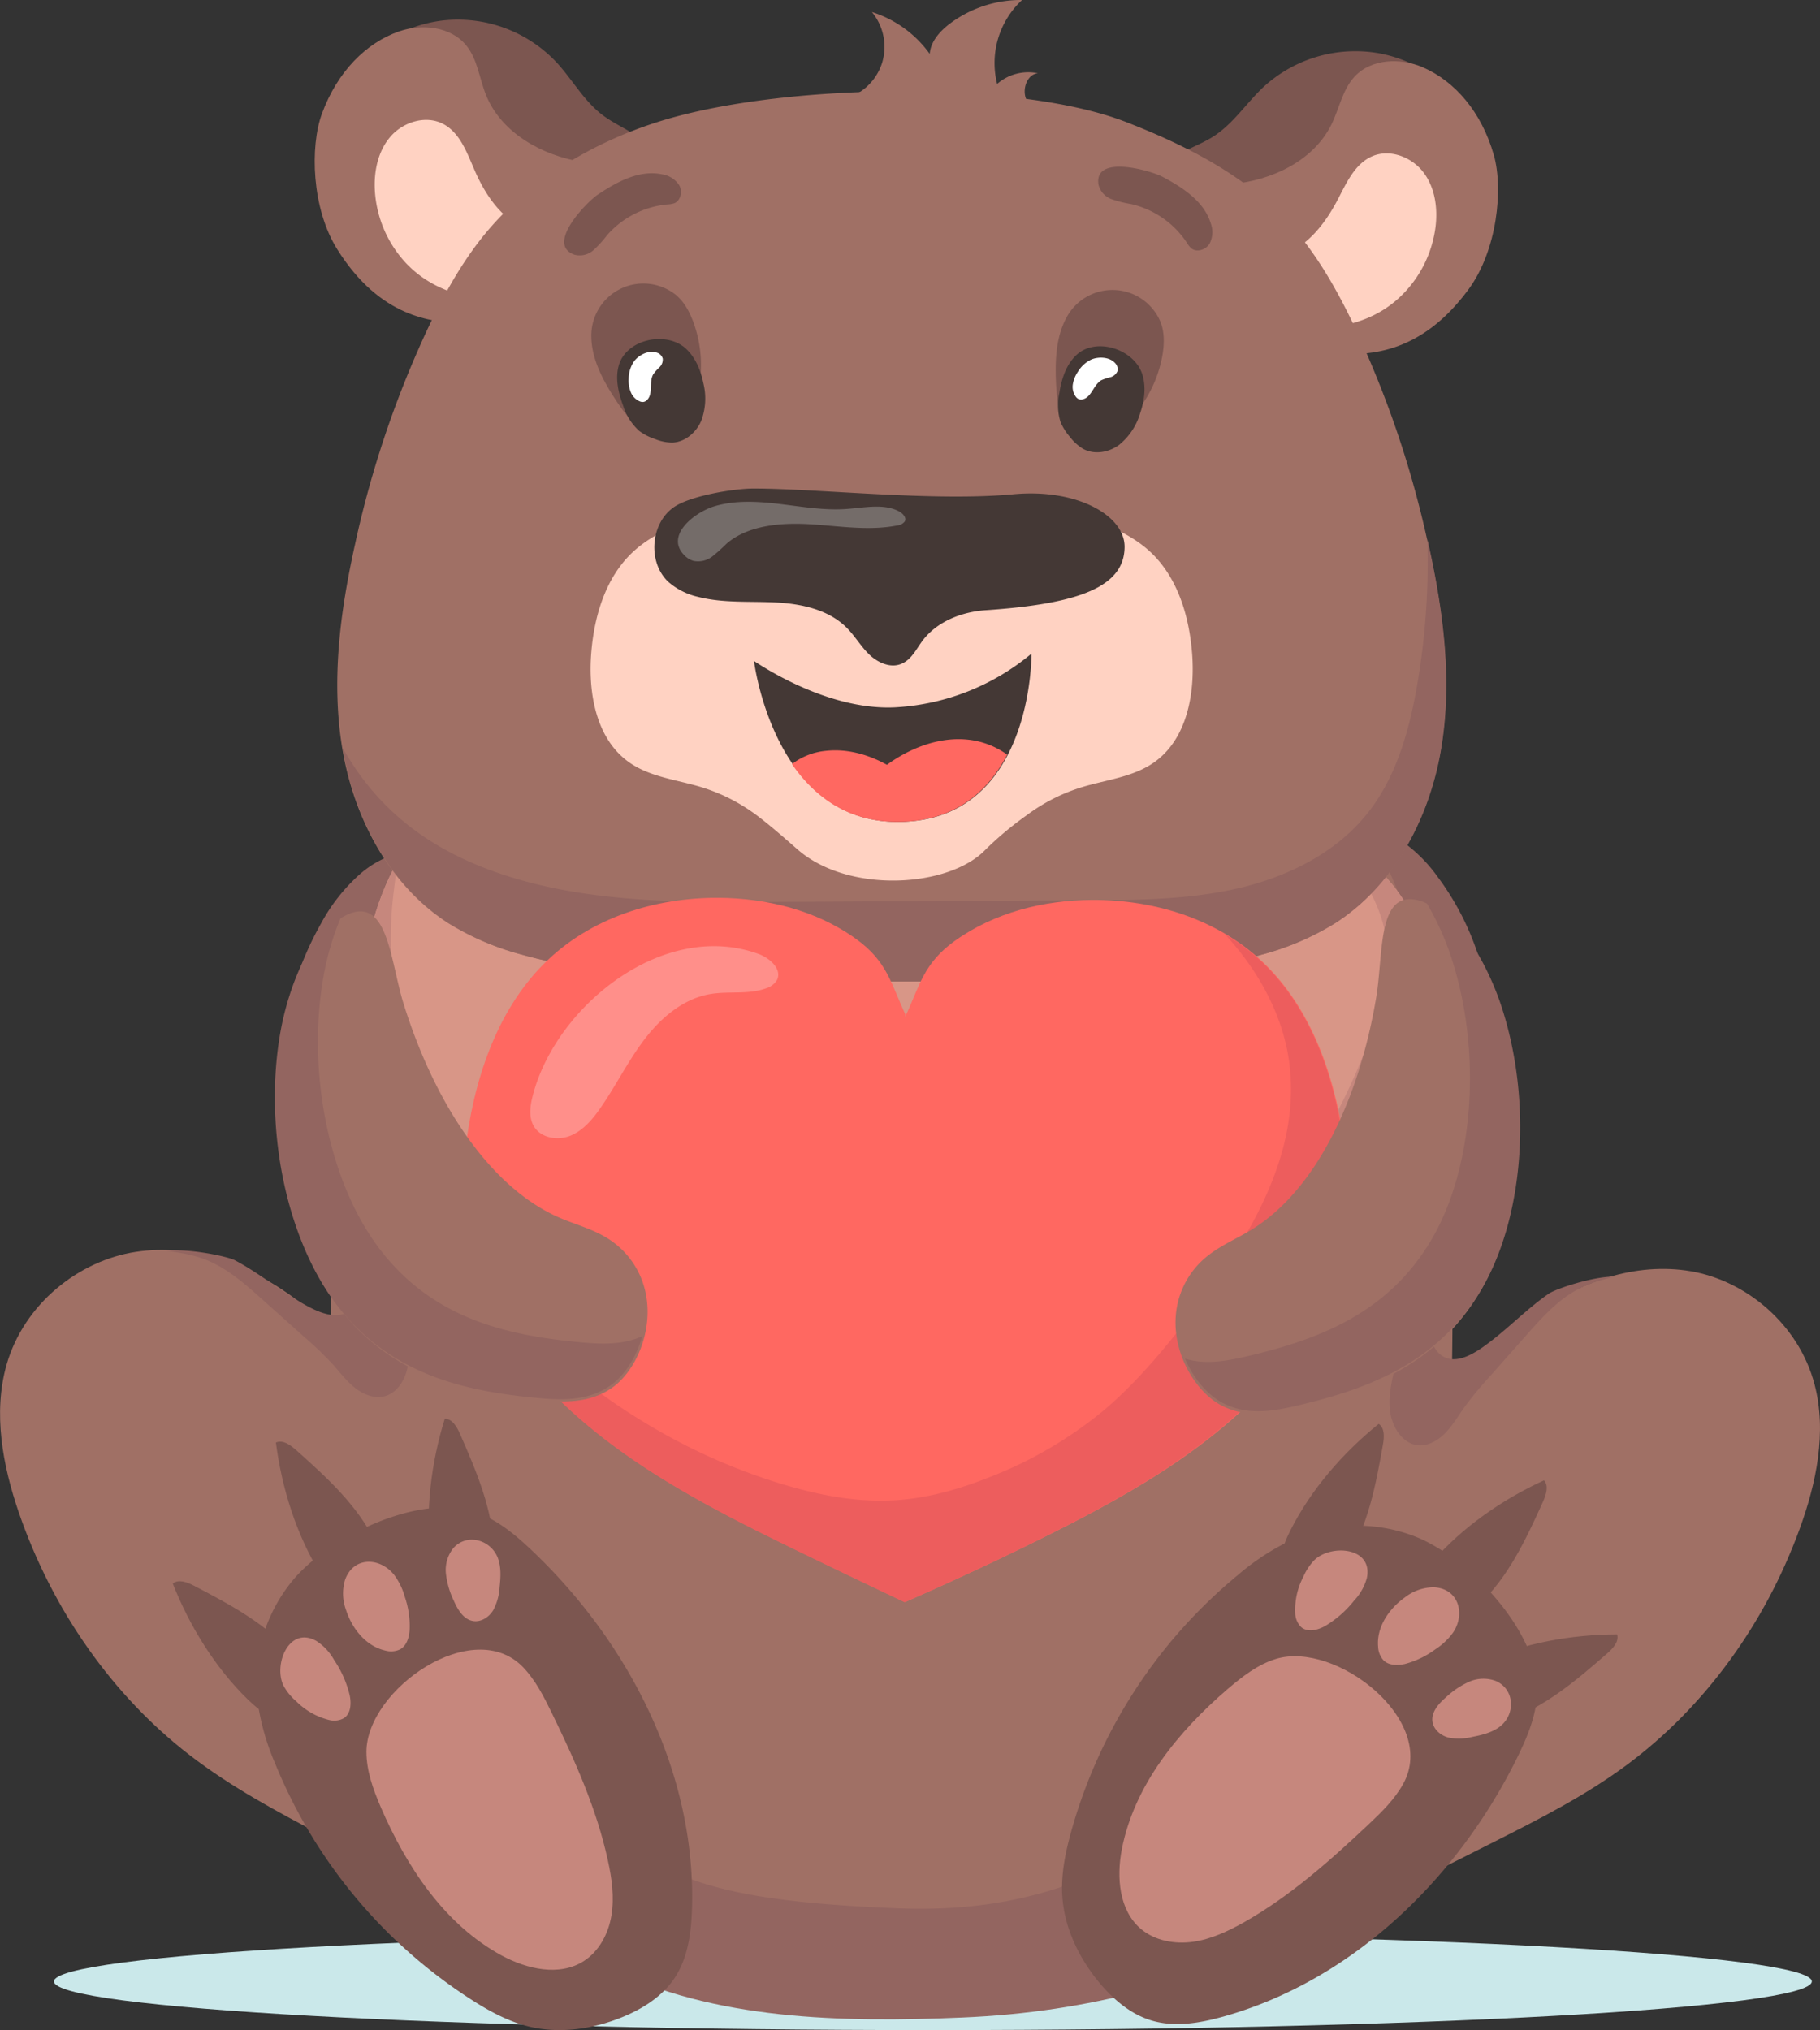 <svg xmlns="http://www.w3.org/2000/svg" viewBox="0 0 510.71 569.57"><rect x="0" y="0" width="510.71" height="569.57" fill="#333333" stroke="none"/><defs><style>.cls-1{fill:#cae8ea;}.cls-2{fill:#936560;}.cls-3{fill:#a07065;}.cls-4{fill:#d89687;}.cls-5{fill:#c6877d;}.cls-6{fill:#7c5650;}.cls-7{fill:#ffd2c2;}.cls-8{fill:#443835;}.cls-12,.cls-9{fill:#fff;}.cls-9{opacity:0.26;}.cls-10{fill:#ff6861;}.cls-11{fill:#ed5d5d;}</style></defs><title>Asset 2</title><g id="Layer_2" data-name="Layer 2"><g id="Layer_2-2" data-name="Layer 2"><path class="cls-1" d="M508.41,555.92c0,7.54-110.43,13.65-246.64,13.65S15.14,563.46,15.14,555.92s110.42-13.64,246.63-13.64S508.41,548.39,508.41,555.92Z"/><path class="cls-2" d="M373.79,260.55c-1.76-5.66-2.83-11.82-1.06-17.47s7.08-10.54,13-10.13a15.38,15.38,0,0,1,7.15,2.7,42.17,42.17,0,0,1,10.47,10.26,76,76,0,0,1,15.06,49.27c-.25,4.73-1,9.62-3.68,13.53s-7.69,6.55-12.23,5.18c-3.46-1-5.93-4.1-7.74-7.23-3.86-6.66-3.33-14.58-7.19-20.79C382.3,277.42,376.83,270.28,373.79,260.55Z"/><path class="cls-2" d="M90.14,259a50.38,50.38,0,0,1,10.76-13.66,27.29,27.29,0,0,1,15.76-6.82,4.6,4.6,0,0,1,2.33.31c1.29.63,1.81,2.16,2.09,3.57,2,10.21-2.51,20.47-7,29.83-3.77,7.79-7.79,15.72-14.23,21.49-3.12,2.79-6.76,5-9.47,8.21-1.59,1.88-3,4.19-5.33,5a5.19,5.19,0,0,1-5.31-1.35c-2.3-2.48-1.12-7.45-.85-10.49A89.33,89.33,0,0,1,90.14,259Z"/><path class="cls-3" d="M104.74,452.92c4,15.77,9,31.63,18.91,45.18,13.94,19.13,36.69,32.19,60.94,39.39s50.08,9,75.63,9.35c39.2.55,80.25-2.64,113.5-21.2,8.91-5,17.31-11.21,22.1-19.56s5.55-17.89,6.25-27.19c4.49-59.72,9-119.83,1.51-179.31-3.05-24.31-8.3-48.93-21.74-70.24a86.23,86.23,0,0,0-23.28-25c-11.84-8.26-26.21-13.11-40.71-16.62-35.51-8.58-73.57-9.66-109.06-1-34.4,8.36-78.72,28.85-92.91,60.12-18.46,40.65-24.6,85.83-22.7,129.43A378.13,378.13,0,0,0,104.74,452.92Z"/><path class="cls-4" d="M101.81,304c3.82,27.3,20.59,54.71,42.07,70.91,29.86,22.5,70.36,19.68,105.73,30.56,15,4.61,30.21,12.77,37.23,27.28-1.37-7,2.06-14.22,7-19.16s11.25-8.1,17.31-11.44c22.41-12.38,45-30.67,64.24-47.84,31.11-27.72,38-82.65,12.84-108.94-20.74-21.65-44.7-39.35-72.76-48.46-31.85-10.34-65.11-16.35-98.48-16.14-19.88.13-39.95,2.5-58.63,9.56-16.2,6.12-16.56,23.32-34.83,37.18C104.65,241.88,97.86,275.81,101.81,304Z"/><path class="cls-5" d="M388.24,245.41A225.56,225.56,0,0,0,363,222.61c-1.34.07-2.68.19-4,.36,13.8,11.21,28.74,24.52,30.21,42.65.65,7.88-1.43,15.73-4,23.17A168.94,168.94,0,0,1,340.08,358l.09-20.59a81,81,0,0,1-23.64,32.84,128.78,128.78,0,0,0,5.61-62.08c-3.95,34.33-23.57,66.36-51.83,84.6-2.45,1.59-5.62,3.09-8.09,1.51-1.64-1.06-2.34-3.14-2.91-5.06l-5.58-18.6q-2.89,9.64-5.81,19.28a138.36,138.36,0,0,1-42.84-21.12c-8-5.82-15.86-13.44-17.18-23.47l1.92,19.63c-30.48-6.26-57.59-28.25-70.83-57.46A108.45,108.45,0,0,1,110.5,250c.31-2.5.65-5.38,1.12-8.37-9.69,16.91-12.77,41.29-9.81,62.46,3.82,27.3,20.59,54.71,42.07,70.91,29.86,22.5,70.36,19.68,105.73,30.56,15,4.61,30.21,12.77,37.23,27.28-1.37-7,2.06-14.22,7-19.16s11.25-8.1,17.31-11.44c22.41-12.38,45-30.67,64.24-47.84C406.51,326.63,413.42,271.7,388.24,245.41Z"/><path class="cls-6" d="M387.24,15a38.1,38.1,0,0,0-32.69,9.4c-4.77,4.47-8.41,10.21-13.9,13.78-5,3.26-11.45,4.64-15.15,9.35s-3.45,11.8-1.39,17.59a36.44,36.44,0,0,0,26,23c9,2,18.52.43,27.38-2.26C388.64,82.39,399.61,77,407.08,68,423.82,47.78,412.4,19.85,387.24,15Z"/><path class="cls-3" d="M337.67,53c2.42-1,5.13-1.1,7.74-1.33,11.39-1,23.16-6.5,28.21-16.75,2.2-4.49,3.09-9.76,6.49-13.43,4.69-5.05,12.88-5.34,19.19-2.59,8.85,3.85,16.41,12.38,19.9,24.66,2.63,9.28,1,26.61-7.12,37.63-13.43,18.28-27.88,18.31-36.35,18.19l-3.84-4.91c-8.36,6.24-21.11,5.64-28.84-1.36-3.84-3.47-6.37-8.13-8.59-12.81s-4.2-9.57-4.15-14.72S332.94,55.05,337.67,53Z"/><path class="cls-7" d="M392.42,83.72a32.71,32.71,0,0,0,10.39-19.93c.68-5.37-.11-11.15-3.39-15.45s-9.4-6.64-14.36-4.5-7.31,7.66-9.83,12.44c-2.94,5.57-6.88,10.88-12.39,14-4,2.22-8.58,3.18-12.45,5.57s-7,7.12-5.4,11.38c1.08,2.87,4,4.64,6.85,5.67,7.55,2.67,13.54,0,20.92-.9S386.79,88.82,392.42,83.72Z"/><path class="cls-6" d="M124.26,5.75A38,38,0,0,1,156.17,17.5c4.44,4.8,7.66,10.79,12.87,14.75,4.76,3.62,11.09,5.46,14.43,10.42s2.58,12,.11,17.66a36.46,36.46,0,0,1-27.56,21c-9.16,1.34-18.5-.92-27.14-4.25C118,72.9,107.41,66.68,100.62,57.16,85.39,35.82,98.81,8.79,124.26,5.75Z"/><path class="cls-3" d="M170.92,47.33c-2.33-1.21-5-1.47-7.62-1.89-11.28-1.86-22.62-8.16-26.91-18.76-1.87-4.63-2.38-10-5.5-13.86-4.31-5.37-12.45-6.26-18.95-4C102.84,12,94.67,20,90.3,32,87,41.06,87.39,58.46,94.67,70c12.06,19.21,26.47,20.28,34.93,20.79l4.19-4.63c7.88,6.83,20.64,7.16,28.86.74,4.08-3.18,6.94-7.64,9.49-12.15s4.89-9.24,5.21-14.38S175.5,49.68,170.92,47.33Z"/><path class="cls-7" d="M114.09,74a32.73,32.73,0,0,1-8.91-20.63c-.29-5.4.92-11.11,4.5-15.16s9.86-5.95,14.65-3.45,6.73,8.17,8.9,13.12c2.53,5.78,6.07,11.35,11.34,14.82,3.8,2.51,8.33,3.8,12,6.47s6.47,7.6,4.56,11.74c-1.28,2.78-4.29,4.34-7.24,5.15-7.72,2.12-13.5-1-20.79-2.41S119.34,79.45,114.09,74Z"/><path class="cls-3" d="M400.76,152.71a284.43,284.43,0,0,0-21-61.77c-4.71-9.8-10.14-19.37-17.35-27.53C350.26,49.63,333.35,41,316.22,34.33c-30.55-12-97.23-11.19-132,0-17.52,5.63-34,15.3-46.23,29.08-7.21,8.16-12.64,17.73-17.36,27.53a284.94,284.94,0,0,0-21,61.77c-4.22,19-6.8,38.74-3.47,57.92s13.24,37.88,29.63,48.39a76.26,76.26,0,0,0,20.75,8.86c16.44,4.61,33.64,5.67,50.69,6.71s88.72,1.05,105.9,0,34.24-2.1,50.69-6.71A76.26,76.26,0,0,0,374.6,259c16.38-10.51,26.29-29.21,29.62-48.39S405,171.72,400.76,152.71Z"/><path class="cls-7" d="M334.52,183.38c-.81-10.43-4-21.22-11.58-28.4-4.83-4.55-11.07-7.31-17.36-9.45-15.8-5.39-94.94-5.39-110.74,0-6.29,2.14-12.53,4.9-17.36,9.45-7.61,7.18-10.78,18-11.58,28.4-.87,11.28,1.45,24.09,10.73,30.56,5.88,4.1,13.38,4.83,20.23,6.92a50.75,50.75,0,0,1,15.64,8c3.95,3,7.65,6.28,11.38,9.53,14.35,12.45,42.48,10.62,52.65,0a92.76,92.76,0,0,1,11.39-9.53,50.53,50.53,0,0,1,15.64-8c6.85-2.09,14.34-2.82,20.22-6.92C333.06,207.47,335.39,194.66,334.52,183.38Z"/><path class="cls-8" d="M211.53,137.06c-5.66,0-17.49,2-22.22,5.08-6.82,4.5-7.69,15.7-1.66,21.21a19.18,19.18,0,0,0,8.33,4.13c7,1.77,14.35,1.18,21.57,1.54s14.86,1.95,20,7.06c2.33,2.32,4,5.26,6.36,7.54s5.9,3.89,8.95,2.66,4.33-4.4,6.28-6.87c4.1-5.18,10.91-7.77,17.5-8.21,26.14-1.78,38.93-6.56,38.93-17.82,0-8.8-13.44-16.37-31.2-14.71C262.08,140.76,229.33,137.06,211.53,137.06Z"/><path class="cls-9" d="M192.15,155.9a5.69,5.69,0,0,0,2.43,1.46,6.57,6.57,0,0,0,5.3-1.23,50.31,50.31,0,0,0,4-3.59c5.9-5.1,15-5.94,23.18-5.47s16.58,1.94,24.63.37a3.1,3.1,0,0,0,2.2-1.14c.58-1-.49-2.23-1.61-2.83-4.33-2.3-9.8-1-14.84-.67-6.18.44-12.34-.65-18.49-1.39s-12.54-1.14-18.42.61C194.88,143.7,186.4,150.33,192.15,155.9Z"/><path class="cls-6" d="M161.26,71.48a5.79,5.79,0,0,0,5.27-1.29A30.9,30.9,0,0,0,170.34,66a25.71,25.71,0,0,1,17-8.65,6.63,6.63,0,0,0,1.88-.33c1.82-.75,2.33-3.33,1.38-5.05a7,7,0,0,0-4.84-3.07c-6.37-1.33-12.69,2.13-18.1,5.76C164.67,56.7,152.92,68.64,161.26,71.48Z"/><path class="cls-6" d="M308.26,51.87a5.82,5.82,0,0,0,3.64,4,31.86,31.86,0,0,0,5.48,1.38,25.67,25.67,0,0,1,15.7,10.9,6.62,6.62,0,0,0,1.18,1.5c1.52,1.25,4,.48,5.1-1.18a7,7,0,0,0,.42-5.71c-1.86-6.25-7.9-10.17-13.66-13.21C322.9,47.87,306.81,43.18,308.26,51.87Z"/><path class="cls-3" d="M247.56,17.51a15.33,15.33,0,0,0-2.89-14.13,31.62,31.62,0,0,1,16.22,11.74c.27-3.53,2.91-6.43,5.74-8.55A33.25,33.25,0,0,1,286.81,0a24.08,24.08,0,0,0-7,23.55,13.27,13.27,0,0,1,11.44-3c-2.92.29-4.34,4.07-3.44,6.88s3.22,4.84,5.25,7,3.95,4.8,3.63,7.73c-.41,3.79-4.3,6.15-7.93,7.32-12.56,4.07-26.44,1-38.4-4.59a50.63,50.63,0,0,1-14-9.18c-1.43-1.4-2.83-3.15-2.72-5.16.18-3.33,5.68-3.41,7.91-4.91A15.22,15.22,0,0,0,247.56,17.51Z"/><path class="cls-2" d="M400.53,151.26a203.07,203.07,0,0,1-2.92,41.27c-2.23,12.73-5.87,25.64-13.95,35.74-8.86,11.09-22.34,17.73-36.17,20.94s-28.17,3.3-42.37,3.37l-89.89.47c-27.12.14-55,.14-80.2-9.9-18.23-7.26-30.62-18.57-38.87-33.35,0,.28.08.55.13.83,3.34,19.18,13.24,37.88,29.63,48.39a76.26,76.26,0,0,0,20.75,8.86c16.44,4.61,33.64,5.67,50.69,6.71s88.72,1.05,105.9,0,34.24-2.1,50.69-6.71A76.39,76.39,0,0,0,374.7,259c16.38-10.51,26.29-29.21,29.62-48.39s.76-38.91-3.46-57.92Z"/><path class="cls-2" d="M269.39,547.94c39.41-1,75.61-6.09,113.49-27.26-13.74,4.72-27.51,9.44-41.68,12.93a277.09,277.09,0,0,1-73.52,7.44,375.15,375.15,0,0,1-74.48-9.95c-13.68-3.18-27-7.21-40.37-11.32,2.62,1.51,4.7,3.5,7.38,4.91,3.57,1.88,7.32,3.55,11,5.15A213.45,213.45,0,0,0,193.73,538a236.19,236.19,0,0,0,48,9.1A251.05,251.05,0,0,0,269.39,547.94Z"/><path class="cls-3" d="M106.4,374.15c-9-1.56-15.41-3.57-22.91-9.27-13.18-10-29.41-16.1-45.39-13.65S6.76,365.76,1.84,382.9C-2,396.44.75,411.14,5.26,424.29c9.41,27.42,26.34,51.47,48,68.16,11.78,9.08,24.81,16,37.78,22.81,42.44,22.41,86.13,45.19,133.25,48.89,7.94.63,16.2.64,23.59-2.8s13.76-11.12,14-20c.15-5.9-2.34-11.42-5.17-16.35-18.4-32.06-52.28-49-73.74-78.6-13.14-18.13-21-40.05-32.82-59.15-3.3-5.32-13.35-23.54-20.09-22.76C121.57,365.48,119.15,376.35,106.4,374.15Z"/><path class="cls-3" d="M406.49,382.94c8.83-1.36,16-8.28,23.41-13.73C443,359.61,459,354,474.5,356.67s30.26,14.87,34.69,31.79c3.5,13.38.46,27.76-4.23,40.59-9.77,26.75-26.81,50-48.3,66-11.69,8.7-24.56,15.21-37.36,21.68-41.91,21.2-85,42.74-131.11,45.47-7.76.47-15.82.33-23-3.2S252.05,547.84,252,539.13c0-5.79,2.53-11.17,5.4-16C276.06,492,309.5,476,331.07,447.38c13.23-17.55,21.36-38.93,33.32-57.46,3.34-5.16,13.54-22.86,20.1-22C392.72,369.07,394,384.87,406.49,382.94Z"/><path class="cls-8" d="M211.58,185.46c.72.4,20,13.86,39.42,13a65.23,65.23,0,0,0,38.44-15.07S290,230.51,252,230.59C217.09,230.67,211.58,185.46,211.58,185.46Z"/><path class="cls-10" d="M251.82,230.59c16.42,0,25.63-8.85,30.81-18.86a22.78,22.78,0,0,0-10.57-4.16c-8.2-1-16.47,2.15-23.18,7-5.2-2.88-11.2-4.57-17.1-3.91a18.41,18.41,0,0,0-9.55,3.72C228.31,223.19,237.64,230.62,251.82,230.59Z"/><path class="cls-2" d="M86.75,366.7c3.61,1.89,8.18,3.51,11.4,1,2.23-1.78,2.92-5,3.39-7.87a196.59,196.59,0,0,0,2.29-22.47,212.25,212.25,0,0,0,8,31.41c1.41,4.17,3,8.44,2.78,12.86s-2.67,9.09-6.74,10.11c-2.87.72-5.91-.5-8.27-2.37s-4.21-4.35-6.24-6.61a95.57,95.57,0,0,0-7.75-7.45L73.7,364.65c-4-3.58-8.07-7.19-12.75-9.72s-8.82-3.25-14.32-4c6.56-.72,17.32,1.62,19.26,2.64C73.13,357.38,79.47,362.87,86.75,366.7Z"/><path class="cls-2" d="M415.72,378.22c-3.32,2.28-7.6,4.4-11,2.22-2.35-1.52-3.33-4.6-4.06-7.45a233.64,233.64,0,0,1-5.22-24c-.77,10.83-1.53,23.52-3.89,34.07-1,4.3-2.06,8.72-1.45,13.1s3.48,8.74,7.54,9.3c2.85.39,5.68-1.16,7.79-3.28s3.67-4.79,5.42-7.27a98.27,98.27,0,0,1,6.8-8.27l10.52-11.88c3.54-4,7.13-8.05,11.43-11.08s8.25-4.22,13.53-5.54c-6.44,0-16.66,3.54-18.45,4.76C428.05,367.44,422.42,373.61,415.72,378.22Z"/><path class="cls-10" d="M377.51,323.76c-2.13-19.54-8.65-39.3-21.94-52.66-13.07-13.13-31.44-18.73-49.24-18.62-13.36.08-27.2,3.45-38.46,11.54-8.7,6.26-9.79,12.49-13.83,21.2v-.6c-4-8.7-5.13-14.94-13.83-21.19C229,255.34,215.12,252,201.75,251.89c-17.79-.11-36.17,5.49-49.23,18.62-13.3,13.36-19.82,33.11-22,52.66-1,9.46-1.13,19.16,1,28.4,2.6,11.11,8.37,21.11,15.26,29.8,17.44,22,41.75,36.06,66,48.25,13.56,6.81,41.16,19.87,41.16,19.87,13.86-6.08,27.6-12.47,41.17-19.28C319.47,418,343.78,404,361.23,382c6.89-8.69,12.66-18.68,15.26-29.8C378.64,342.92,378.54,333.22,377.51,323.76Z"/><path class="cls-11" d="M377.31,323.76c-2.13-19.54-8.65-39.3-21.95-52.66a58.47,58.47,0,0,0-11.64-9c9.22,10,16.1,22.21,18,35.6,3.7,26.28-11.89,51.16-28.23,72.07-7.34,9.4-15,18.62-24.18,26.26a116,116,0,0,1-31.58,18.39c-8.58,3.41-17.58,6-26.8,6.51-10.88.64-21.76-1.57-32.19-4.77a168.2,168.2,0,0,1-36.84-16.44,170.46,170.46,0,0,1-49.55-44.59c2.91,9.71,8.16,18.51,14.31,26.27,17.45,22,41.75,36.06,66,48.25,13.57,6.81,41.17,19.87,41.17,19.87,13.85-6.08,27.6-12.47,41.16-19.28C319.27,418,343.57,404,361,382c6.89-8.69,12.66-18.68,15.26-29.8C378.44,342.92,378.34,333.22,377.31,323.76Z"/><path class="cls-3" d="M421.05,283.47c8.41,26,6.31,57.65-5.16,77.94-12.22,21.59-32.41,28.91-51.66,33.49-7,1.67-14.44,3.07-21.48-.59s-13.47-14-12.85-24.68a23.72,23.72,0,0,1,8-16.47c4.06-3.54,8.74-5.39,13.12-8.05,18.39-11.16,30.47-37,35.2-65.54,2-12.23.24-30.19,12-26.92C408,255.39,416.86,270.51,421.05,283.47Z"/><path class="cls-2" d="M421.46,282.78c-4-12.42-12.35-26.83-21.71-30.41a78.16,78.16,0,0,1,7.6,16.58c8.42,26,6.32,57.66-5.15,77.95-12.21,21.59-32.41,28.91-51.66,33.48-5.88,1.4-12,2.61-18,.83,2.39,5.63,6.39,10.23,10.61,12.42,7,3.65,14.45,2.25,21.48.58,19.25-4.58,39.45-11.89,51.66-33.49C427.77,340.43,429.87,308.81,421.46,282.78Z"/><path class="cls-3" d="M79.2,290.13c-4.78,26.94,1.6,58,15.73,76.51,15,19.73,36,24.23,55.74,26.14,7.2.7,14.73,1.07,21.2-3.51s11.44-15.7,9.37-26.2a23.68,23.68,0,0,0-10.12-15.23c-4.51-3-9.39-4.15-14.1-6.19-19.73-8.55-35.21-32.46-43.8-60.14-3.68-11.83-4.35-29.87-15.53-25C88.32,260.54,81.58,276.73,79.2,290.13Z"/><path class="cls-2" d="M78.7,289.51c2.28-12.86,8.58-28.27,17.36-33.09a78,78,0,0,0-5.27,17.47c-4.79,26.93,1.59,58,15.73,76.51,15,19.73,36,24.23,55.74,26.14,6,.58,12.26.94,17.94-1.64-1.61,5.91-4.95,11-8.83,13.75-6.47,4.58-14,4.2-21.2,3.51-19.7-1.91-40.7-6.41-55.74-26.14C80.3,347.48,73.92,316.44,78.7,289.51Z"/><path class="cls-9" d="M149.49,307.42c-.73,2.83-1.18,6,.3,8.55,1.94,3.31,6.65,4.12,10.22,2.69s6.18-4.52,8.38-7.66c4.39-6.28,7.78-13.24,12.42-19.34s10.91-11.47,18.46-12.76c5.17-.89,10.66.19,15.59-1.58A5.52,5.52,0,0,0,218,275c1.58-3.06-2-6.24-5.26-7.4C186,258,155.93,282.35,149.49,307.42Z"/><path class="cls-6" d="M165.94,94.64c.14,6.21,3.23,12,6.6,17.19,2.08,3.23,4.4,6.47,7.71,8.43s7.85,2.32,10.82-.11a12,12,0,0,0,3.26-5.05,35,35,0,0,0,.18-24.86c-1.22-3.25-3-6.43-6-8.33A14.61,14.61,0,0,0,165.94,94.64Z"/><path class="cls-8" d="M173.59,102.69c-1,3.73,0,7.72,1.34,11.33a15.85,15.85,0,0,0,4.39,6.84,15.07,15.07,0,0,0,4.47,2.31,12.89,12.89,0,0,0,4.84,1c3.58-.11,6.73-2.81,8.14-6.1a17.83,17.83,0,0,0,.6-10.56c-.75-3.66-2.25-7.3-5-9.79C186.8,92.76,175.59,95.18,173.59,102.69Z"/><path class="cls-12" d="M177.88,101.43a8.8,8.8,0,0,0-1.47,4.82A8.62,8.62,0,0,0,177,110a4.69,4.69,0,0,0,2.6,2.64,2,2,0,0,0,.86.14,1.8,1.8,0,0,0,1.13-.58c1.76-1.78.48-5,1.7-7.16a12.23,12.23,0,0,1,1.77-2,3,3,0,0,0,.91-2.44,2.45,2.45,0,0,0-1.71-1.68C182,98.14,179.2,99.62,177.88,101.43Z"/><path class="cls-6" d="M299.32,89c-3,5.44-3.26,12-3,18.17.16,3.84.52,7.81,2.37,11.18s5.6,6,9.4,5.37a11.92,11.92,0,0,0,5.36-2.7,35,35,0,0,0,12.74-21.34c.59-3.42.63-7.09-.92-10.2A14.62,14.62,0,0,0,299.32,89Z"/><path class="cls-8" d="M301.85,99.79c-2.76,2.72-4,6.65-4.58,10.46a15.76,15.76,0,0,0,.32,8.13,15.64,15.64,0,0,0,2.68,4.25,13.2,13.2,0,0,0,3.68,3.31c3.15,1.71,7.23,1,10.11-1.15a17.83,17.83,0,0,0,5.86-8.8c1.21-3.54,1.75-7.44.61-11C318.27,97.93,307.37,94.34,301.85,99.79Z"/><path class="cls-12" d="M306.18,100.89a8.83,8.83,0,0,0-3.71,3.41,8.7,8.7,0,0,0-1.42,3.5,4.67,4.67,0,0,0,.9,3.59,2,2,0,0,0,.68.56,1.85,1.85,0,0,0,1.27.07c2.42-.64,2.93-4,5.09-5.32a13.19,13.19,0,0,1,2.55-.86,3,3,0,0,0,2-1.64,2.43,2.43,0,0,0-.62-2.32C311.37,100.12,308.24,100,306.18,100.89Z"/><path class="cls-2" d="M164.74,545.51c0,3,3,5.07,5.66,6.42,29.85,14.91,66.13,15.53,99.47,14.12,37.47-1.58,64.34-10.5,94.81-22.51,3.62-1.43,7.27-3,10.13-5.64s4.86-6.51,4.28-10.35c-.77-5.07-5.79-8.63-10.85-9.4s-3.72-19.75-8.65-18.36c-29.81,8.44-50.06,37.87-107.44,35.62-57.92-2.27-68.53-10-91.91-30.56-7.61-6.7-6.69,15.49-15.82,11.07-.54,7.49,2.28,14.91,6.47,21.14s9.69,11.43,15.15,16.59Z"/><path class="cls-6" d="M82.15,443.39a44.83,44.83,0,0,0-10.07,32.5,67.71,67.71,0,0,0,5.1,18.82,142.88,142.88,0,0,0,54.9,66.19c5,3.23,10.35,6.17,16.15,7.62,8.63,2.15,17.88.83,26.14-2.49,5.81-2.33,11.39-5.8,14.88-11,3.78-5.64,4.72-12.71,4.93-19.51,1.16-37.82-17.5-74.55-45-100.58-5.06-4.8-10.66-9.42-17.41-11.18C116,419.67,92,431.54,82.15,443.39Z"/><path class="cls-6" d="M48.48,444.28c1.66-1.31,4.06-.37,5.94.61,10.18,5.31,20.64,10.84,28,19.65,3.77,4.53,6.34,11.07,1.08,15.61-4.89,4.23-10,.47-13.88-3.26C60.36,467.9,53.2,456.23,48.48,444.28Z"/><path class="cls-6" d="M77.42,404.72c1.93-.85,4,.65,5.61,2.06,8.57,7.65,17.35,15.58,22.31,25.93,2.54,5.32,3.42,12.28-2.79,15.4-5.78,2.9-9.85-2-12.65-6.58C83.14,430.54,79.06,417.46,77.42,404.72Z"/><path class="cls-6" d="M124.81,398.05c2.11,0,3.4,2.27,4.25,4.2,4.61,10.52,9.3,21.38,9.51,32.86.1,5.89-2,12.6-8.93,12.85-6.47.23-8.13-5.93-8.78-11.25C119.28,423.91,121,410.32,124.81,398.05Z"/><path class="cls-5" d="M102.82,491.46c0,5.38,1.89,10.57,4,15.5,7.25,16.79,17.92,33,34,41.71,7.08,3.81,16.14,5.88,22.93,1.58,4.37-2.76,7-7.76,7.83-12.86s.13-10.33-1-15.39c-3.14-14.51-9.29-28.18-15.8-41.53-2.19-4.5-4.48-9-7.94-12.65C132.79,453.11,102.92,473.93,102.82,491.46Z"/><path class="cls-5" d="M96.81,443.3a13.37,13.37,0,0,0,.32,8.49c1.71,5.23,5.62,10.1,11,11.3a5.89,5.89,0,0,0,4.14-.34c1.81-1,2.52-3.27,2.67-5.34a25.2,25.2,0,0,0-1.35-9.41,18.63,18.63,0,0,0-3.06-6.24C106.53,436.86,99.14,436.66,96.81,443.3Z"/><path class="cls-5" d="M127.15,434.42a9.84,9.84,0,0,0-2,7.25,23.48,23.48,0,0,0,2.17,7.38c1.1,2.53,2.73,5.31,5.45,5.75,2.22.36,4.43-1.08,5.61-3a15.32,15.32,0,0,0,1.8-6.44c.31-2.76.49-5.65-.48-8.25C137.74,432,131,430,127.15,434.42Z"/><path class="cls-5" d="M79.59,473a15.72,15.72,0,0,0,3.53,4.31,19.82,19.82,0,0,0,9.14,5.23,5.61,5.61,0,0,0,4.23-.48c2-1.31,2.11-4.13,1.64-6.43a30,30,0,0,0-4.38-9.9,14.86,14.86,0,0,0-5-5.35C81,456.08,76.65,467.19,79.59,473Z"/><path class="cls-6" d="M397.77,431.36a44.78,44.78,0,0,0-34,.09,67.35,67.35,0,0,0-16.45,10.48,142.87,142.87,0,0,0-46.79,72.15c-1.58,5.76-2.8,11.72-2.45,17.69.52,8.88,4.53,17.31,10.16,24.2,4,4.85,8.94,9.14,14.94,10.92,6.52,1.93,13.55.72,20.09-1.11,36.45-10.18,65.94-38.95,82.6-72.92,3.07-6.26,5.8-13,5.46-20C430.52,456.64,412,437.26,397.77,431.36Z"/><path class="cls-6" d="M386.88,399.49c1.74,1.19,1.55,3.77,1.18,5.85-2,11.3-4.18,22.94-10.4,32.59-3.19,4.95-8.67,9.35-14.57,5.69-5.5-3.41-3.45-9.45-1-14.23C367.88,417.88,376.88,407.56,386.88,399.49Z"/><path class="cls-6" d="M433.27,415.32c1.39,1.58.58,4-.29,6-4.75,10.46-9.7,21.2-18.1,29-4.31,4-10.7,6.93-15.52,1.93-4.5-4.65-1-10,2.5-14C410.33,428.47,421.59,420.68,433.27,415.32Z"/><path class="cls-6" d="M453.77,458.56c.61,2-1.15,3.92-2.74,5.3-8.66,7.54-17.64,15.26-28.53,18.88-5.59,1.86-12.61,1.86-14.92-4.69-2.15-6.11,3.23-9.52,8.11-11.73C427.44,461,440.92,458.59,453.77,458.56Z"/><path class="cls-5" d="M358.05,465.43c-5.14,1.57-9.52,5-13.59,8.47-13.86,11.92-26.19,27-29.66,44.91-1.53,7.89-.8,17.15,5.33,22.36,3.94,3.34,9.49,4.34,14.61,3.63s9.9-3,14.4-5.51c12.91-7.33,24.13-17.28,34.93-27.47,3.64-3.43,7.29-7,9.7-11.36C403.6,482.6,374.81,460.3,358.05,465.43Z"/><path class="cls-5" d="M402.22,445.33a13.3,13.3,0,0,0-8,2.84c-4.48,3.18-8,8.37-7.51,13.84a6,6,0,0,0,1.56,3.86c1.51,1.43,3.87,1.42,5.9,1a25.33,25.33,0,0,0,8.57-4.11,18.55,18.55,0,0,0,5.05-4.78C411.28,452.68,409.26,445.57,402.22,445.33Z"/><path class="cls-5" d="M419.76,471.63a9.88,9.88,0,0,0-7.53.22,23.59,23.59,0,0,0-6.4,4.28c-2.09,1.81-4.26,4.18-3.86,6.92.32,2.22,2.35,3.9,4.53,4.46a15.44,15.44,0,0,0,6.69-.21c2.73-.53,5.53-1.22,7.73-2.92C425.27,481,425.12,474,419.76,471.63Z"/><path class="cls-5" d="M368.79,437.74a15.77,15.77,0,0,0-3.06,4.65,19.89,19.89,0,0,0-2.27,10.29,5.63,5.63,0,0,0,1.73,3.89c1.83,1.48,4.56.78,6.62-.35a29.88,29.88,0,0,0,8.15-7.14,14.94,14.94,0,0,0,3.6-6.39C385.31,434,373.41,433.21,368.79,437.74Z"/></g></g></svg>